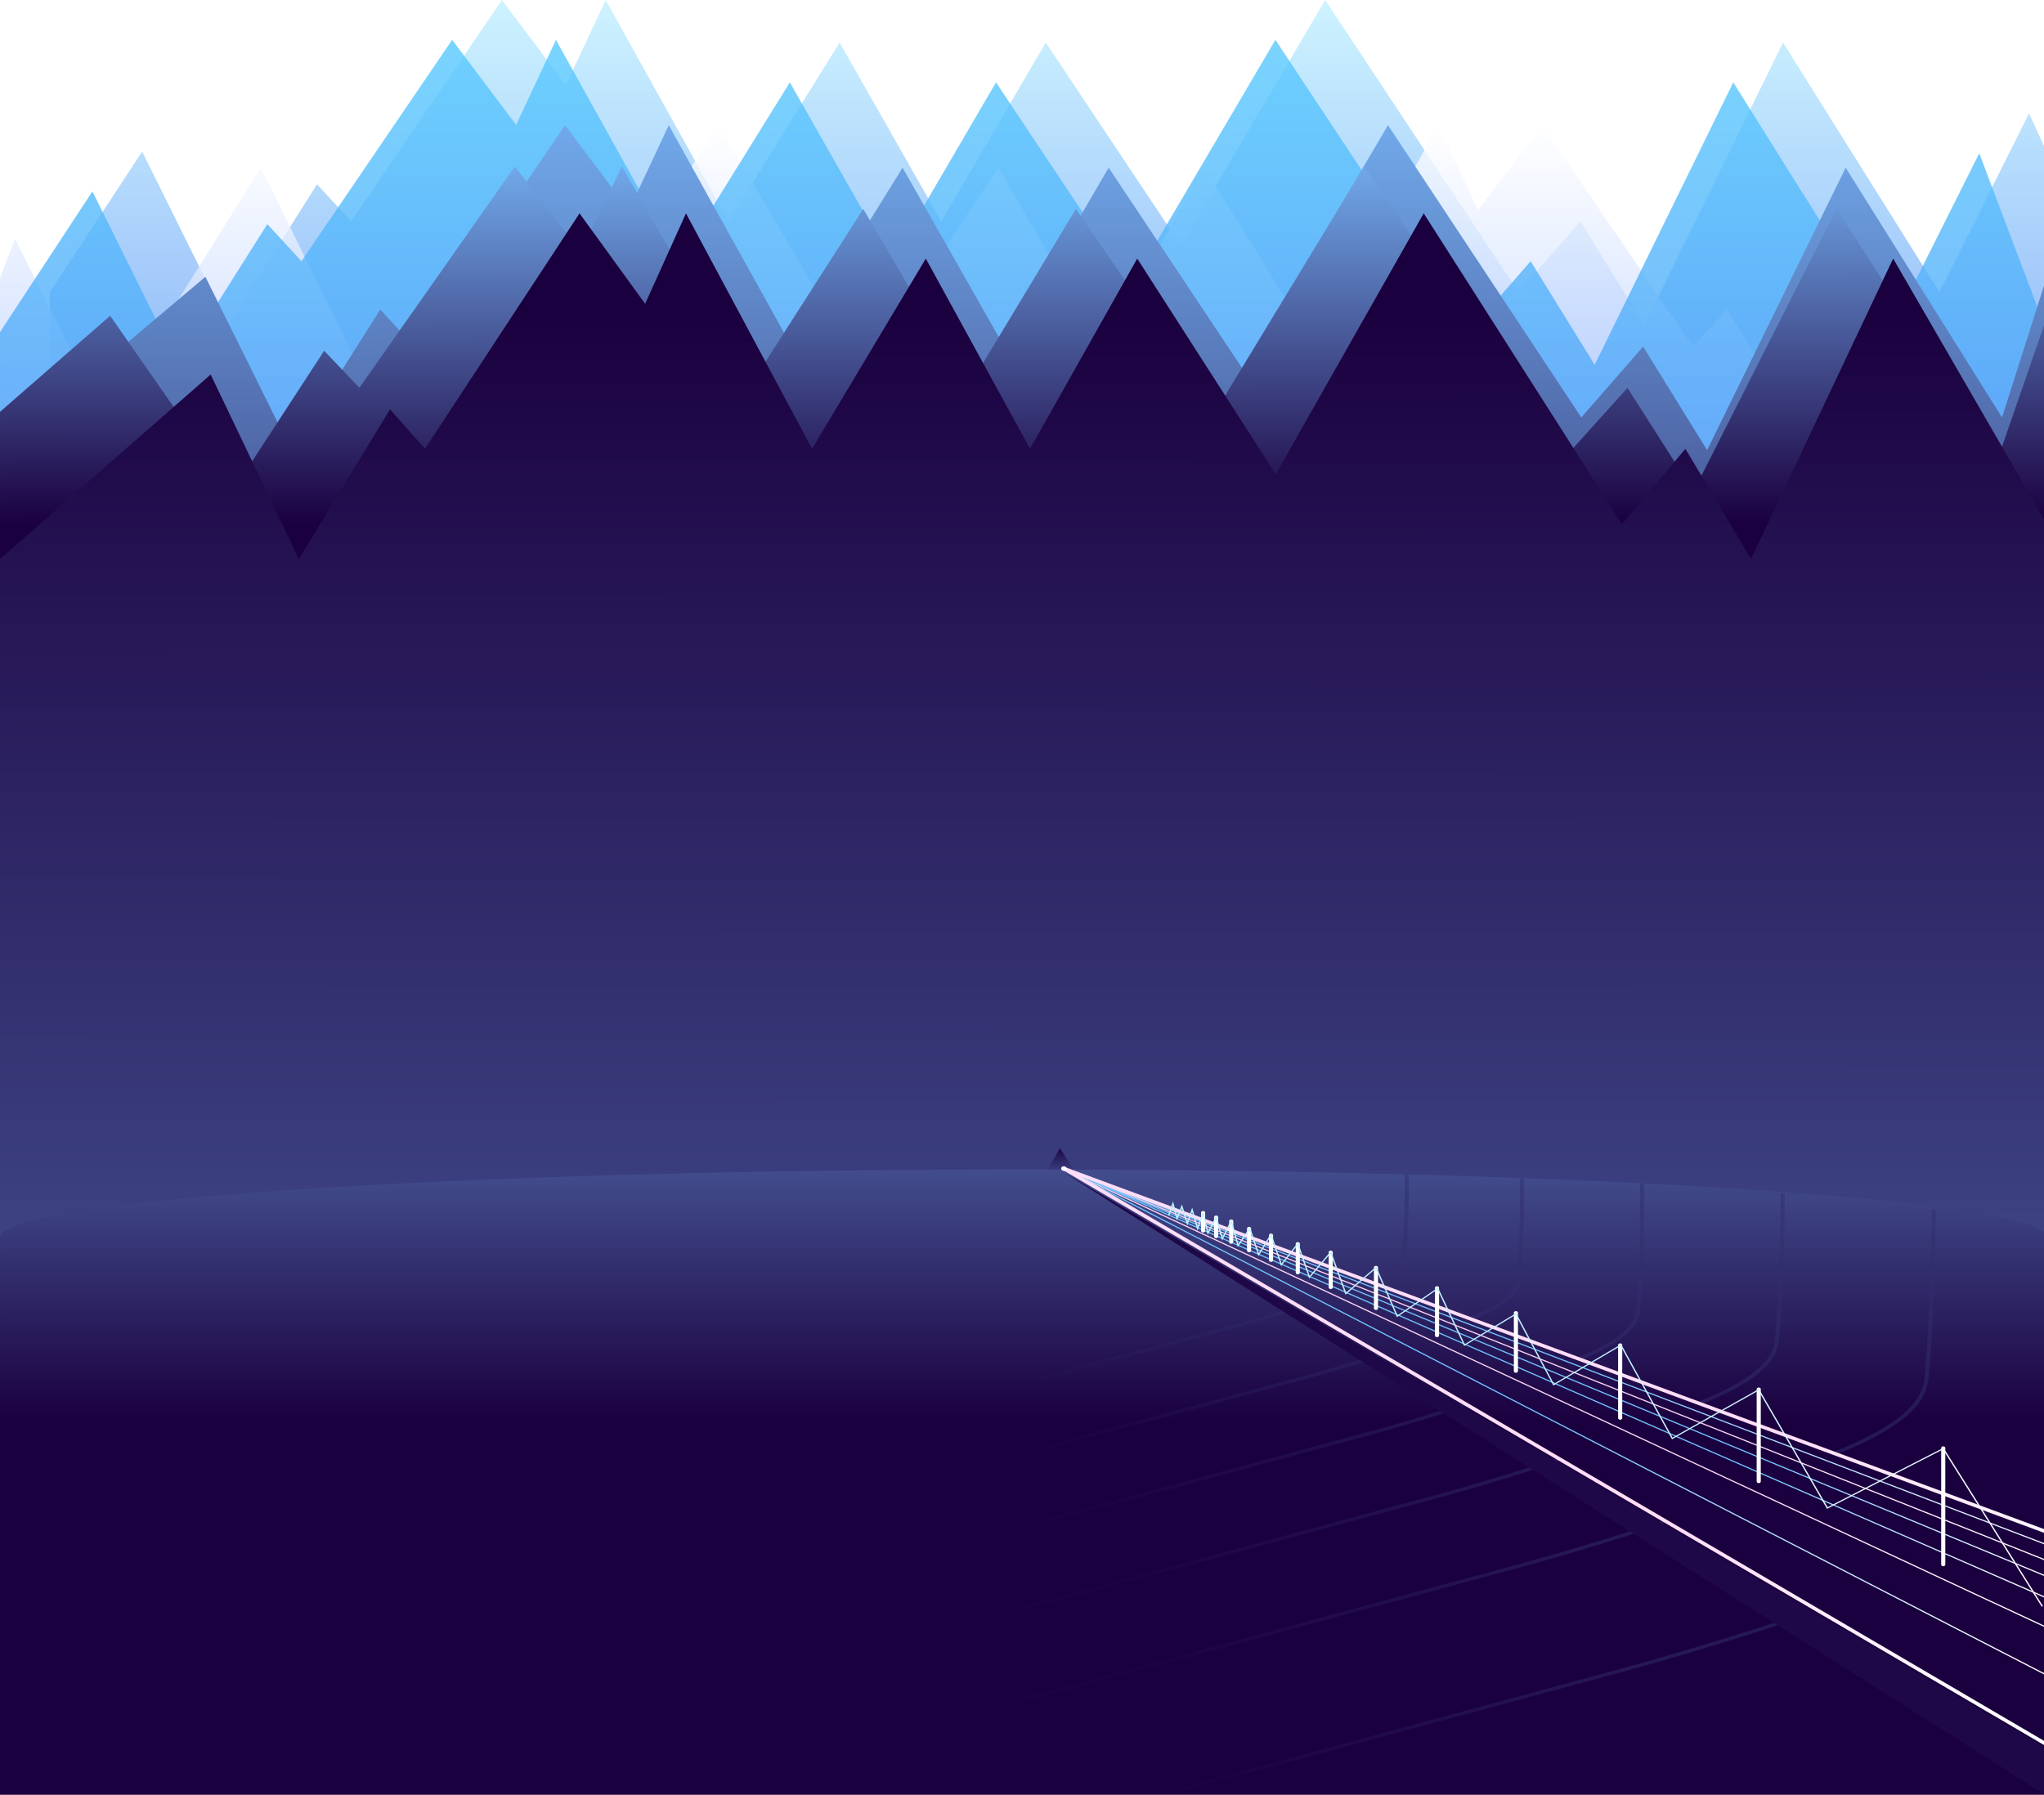 <?xml version="1.0" encoding="UTF-8" standalone="no"?>
<!-- Created with Inkscape (http://www.inkscape.org/) -->

<svg
   viewBox="0 0 380.478 334.169"
   version="1.1"
   id="svg1561"
   inkscape:version="1.1.2 (0a00cf5339, 2022-02-04)"
   sodipodi:docname="static-full.svg"
   xmlns:inkscape="http://www.inkscape.org/namespaces/inkscape"
   xmlns:sodipodi="http://sodipodi.sourceforge.net/DTD/sodipodi-0.dtd"
   xmlns="http://www.w3.org/2000/svg"
   xmlns:svg="http://www.w3.org/2000/svg">
  <sodipodi:namedview
     id="namedview1563"
     pagecolor="#ffffff"
     bordercolor="#666666"
     borderopacity="1.0"
     inkscape:pageshadow="2"
     inkscape:pageopacity="0.0"
     inkscape:pagecheckerboard="0"
     inkscape:document-units="mm"
     showgrid="false"
     fit-margin-top="0"
     fit-margin-left="0"
     fit-margin-right="-2"
     fit-margin-bottom="0"
     inkscape:zoom="0.64765011"
     inkscape:cx="849.99599"
     inkscape:cy="704.08387"
     inkscape:window-width="2183"
     inkscape:window-height="1335"
     inkscape:window-x="0"
     inkscape:window-y="0"
     inkscape:window-maximized="1"
     inkscape:current-layer="layer1" />
  <defs
     id="defs1558">
    <filter
       id="filter0_d_0_1"
       x="742.631"
       y="814.767"
       width="702.957"
       height="370.292"
       filterUnits="userSpaceOnUse"
       color-interpolation-filters="sRGB">
      <feFlood
         flood-opacity="0"
         result="BackgroundImageFix"
         id="feFlood1662" />
      <feColorMatrix
         in="SourceAlpha"
         type="matrix"
         values="0 0 0 0 0 0 0 0 0 0 0 0 0 0 0 0 0 0 127 0"
         result="hardAlpha"
         id="feColorMatrix1664" />
      <feOffset
         id="feOffset1666" />
      <feGaussianBlur
         stdDeviation="4"
         id="feGaussianBlur1668" />
      <feComposite
         in2="hardAlpha"
         operator="out"
         id="feComposite1670" />
      <feColorMatrix
         type="matrix"
         values="0 0 0 0 1 0 0 0 0 1 0 0 0 0 1 0 0 0 1 0"
         id="feColorMatrix1672" />
      <feBlend
         mode="normal"
         in2="BackgroundImageFix"
         result="effect1_dropShadow_0_1"
         id="feBlend1674" />
      <feBlend
         mode="normal"
         in="SourceGraphic"
         in2="effect1_dropShadow_0_1"
         result="shape"
         id="feBlend1676" />
    </filter>
    <filter
       id="filter1_d_0_1"
       x="742.648"
       y="814.77"
       width="702.939"
       height="336.847"
       filterUnits="userSpaceOnUse"
       color-interpolation-filters="sRGB">
      <feFlood
         flood-opacity="0"
         result="BackgroundImageFix"
         id="feFlood1679" />
      <feColorMatrix
         in="SourceAlpha"
         type="matrix"
         values="0 0 0 0 0 0 0 0 0 0 0 0 0 0 0 0 0 0 127 0"
         result="hardAlpha"
         id="feColorMatrix1681" />
      <feOffset
         id="feOffset1683" />
      <feGaussianBlur
         stdDeviation="4"
         id="feGaussianBlur1685" />
      <feComposite
         in2="hardAlpha"
         operator="out"
         id="feComposite1687" />
      <feColorMatrix
         type="matrix"
         values="0 0 0 0 1 0 0 0 0 1 0 0 0 0 1 0 0 0 1 0"
         id="feColorMatrix1689" />
      <feBlend
         mode="normal"
         in2="BackgroundImageFix"
         result="effect1_dropShadow_0_1"
         id="feBlend1691" />
      <feBlend
         mode="normal"
         in="SourceGraphic"
         in2="effect1_dropShadow_0_1"
         result="shape"
         id="feBlend1693" />
    </filter>
    <filter
       id="filter2_d_0_1"
       x="742.66"
       y="814.773"
       width="702.928"
       height="316.142"
       filterUnits="userSpaceOnUse"
       color-interpolation-filters="sRGB">
      <feFlood
         flood-opacity="0"
         result="BackgroundImageFix"
         id="feFlood1696" />
      <feColorMatrix
         in="SourceAlpha"
         type="matrix"
         values="0 0 0 0 0 0 0 0 0 0 0 0 0 0 0 0 0 0 127 0"
         result="hardAlpha"
         id="feColorMatrix1698" />
      <feOffset
         id="feOffset1700" />
      <feGaussianBlur
         stdDeviation="4"
         id="feGaussianBlur1702" />
      <feComposite
         in2="hardAlpha"
         operator="out"
         id="feComposite1704" />
      <feColorMatrix
         type="matrix"
         values="0 0 0 0 1 0 0 0 0 1 0 0 0 0 1 0 0 0 1 0"
         id="feColorMatrix1706" />
      <feBlend
         mode="normal"
         in2="BackgroundImageFix"
         result="effect1_dropShadow_0_1"
         id="feBlend1708" />
      <feBlend
         mode="normal"
         in="SourceGraphic"
         in2="effect1_dropShadow_0_1"
         result="shape"
         id="feBlend1710" />
    </filter>
    <linearGradient
       id="paint0_linear_0_1"
       x1="754"
       y1="-2.3012101e-06"
       x2="754"
       y2="436.399"
       gradientUnits="userSpaceOnUse"
       gradientTransform="matrix(0.265,0,0,0.265,-261.098,-37.989)">
      <stop
         stop-color="#C1F0FF"
         id="stop1713" />
      <stop
         offset="1"
         stop-color="#4C7FF2"
         id="stop1715" />
    </linearGradient>
    <linearGradient
       id="paint1_linear_0_1"
       x1="684"
       y1="88.081"
       x2="684"
       y2="344.816"
       gradientUnits="userSpaceOnUse"
       gradientTransform="matrix(0.265,0,0,0.265,-261.098,-37.989)">
      <stop
         stop-color="white"
         id="stop1718" />
      <stop
         offset="1"
         stop-color="#B0C9FF"
         id="stop1720" />
    </linearGradient>
    <linearGradient
       id="paint2_linear_0_1"
       x1="719"
       y1="28.026"
       x2="719"
       y2="574.025"
       gradientUnits="userSpaceOnUse"
       gradientTransform="matrix(0.265,0,0,0.265,-261.098,-37.989)">
      <stop
         stop-color="#58CAFE"
         id="stop1723" />
      <stop
         offset="1"
         stop-color="#4C7FF2"
         id="stop1725" />
    </linearGradient>
    <linearGradient
       id="paint3_linear_0_1"
       x1="798.25"
       y1="88.081"
       x2="798.839"
       y2="681.4"
       gradientUnits="userSpaceOnUse"
       gradientTransform="matrix(0.265,0,0,0.265,-261.098,-37.989)">
      <stop
         stop-color="#71A9EA"
         id="stop1728" />
      <stop
         offset="1"
         stop-color="#1B003F"
         id="stop1730" />
    </linearGradient>
    <linearGradient
       id="paint4_linear_0_1"
       x1="775.785"
       y1="117.107"
       x2="776.356"
       y2="710.427"
       gradientUnits="userSpaceOnUse"
       gradientTransform="matrix(0.265,0,0,0.265,-261.098,-37.989)">
      <stop
         stop-color="#71A9EA"
         id="stop1733" />
      <stop
         offset="0.422"
         stop-color="#1B003F"
         id="stop1735" />
    </linearGradient>
    <linearGradient
       id="paint5_linear_0_1"
       x1="818.789"
       y1="216"
       x2="819.284"
       y2="1009.5"
       gradientUnits="userSpaceOnUse"
       gradientTransform="matrix(0.265,0,0,0.265,-261.098,-37.989)">
      <stop
         stop-color="#1B003F"
         id="stop1738" />
      <stop
         offset="0.932"
         stop-color="#414B8B"
         id="stop1740" />
    </linearGradient>
    <linearGradient
       id="paint6_linear_0_1"
       x1="720"
       y1="787.223"
       x2="720"
       y2="997.897"
       gradientUnits="userSpaceOnUse"
       gradientTransform="matrix(0.265,0,0,0.265,-261.098,-37.989)">
      <stop
         stop-color="#4A5C9C"
         id="stop1743" />
      <stop
         offset="1"
         stop-color="#1B003F"
         id="stop1745" />
    </linearGradient>
    <linearGradient
       id="paint7_linear_0_1"
       x1="1065.04"
       y1="1001.49"
       x2="798.242"
       y2="1116.51"
       gradientUnits="userSpaceOnUse"
       gradientTransform="matrix(0.265,0,0,0.265,-261.098,-37.989)">
      <stop
         stop-color="#322D6D"
         id="stop1748" />
      <stop
         offset="1"
         stop-color="#343271"
         stop-opacity="0.07"
         id="stop1750" />
    </linearGradient>
    <linearGradient
       id="paint8_linear_0_1"
       x1="746.06"
       y1="808"
       x2="746.06"
       y2="823.129"
       gradientUnits="userSpaceOnUse"
       gradientTransform="matrix(0.265,0,0,0.265,-261.098,-37.989)">
      <stop
         stop-color="#200A4A"
         id="stop1753" />
      <stop
         offset="1"
         stop-color="#3B4080"
         id="stop1755" />
    </linearGradient>
    <linearGradient
       id="paint9_linear_0_1"
       x1="1094"
       y1="981.98"
       x2="1404.73"
       y2="1185.12"
       gradientUnits="userSpaceOnUse">
      <stop
         stop-color="#70C1FC"
         id="stop1758" />
      <stop
         offset="1"
         stop-color="white"
         id="stop1760" />
    </linearGradient>
    <linearGradient
       id="paint10_linear_0_1"
       x1="1196.3"
       y1="1017.41"
       x2="1415.07"
       y2="1157.96"
       gradientUnits="userSpaceOnUse">
      <stop
         stop-color="#FAD3F1"
         id="stop1763" />
      <stop
         offset="1"
         stop-color="white"
         id="stop1765" />
    </linearGradient>
    <linearGradient
       id="paint11_linear_0_1"
       x1="1231.05"
       y1="1028.96"
       x2="1421.44"
       y2="1137.34"
       gradientUnits="userSpaceOnUse">
      <stop
         stop-color="#70C1FC"
         id="stop1768" />
      <stop
         offset="1"
         stop-color="white"
         id="stop1770" />
    </linearGradient>
    <linearGradient
       id="paint12_linear_0_1"
       x1="1218.02"
       y1="1032.54"
       x2="1404.96"
       y2="1211.04"
       gradientUnits="userSpaceOnUse"
       gradientTransform="matrix(0.265,0,0,0.265,-261.098,-37.989)">
      <stop
         stop-color="#FFDDF7"
         id="stop1773" />
      <stop
         offset="1"
         stop-color="white"
         id="stop1775" />
    </linearGradient>
    <linearGradient
       id="paint13_linear_0_1"
       x1="1116.68"
       y1="969.24"
       x2="1411.05"
       y2="1139.31"
       gradientUnits="userSpaceOnUse"
       gradientTransform="matrix(0.265,0,0,0.265,-261.098,-37.989)">
      <stop
         stop-color="#C1F0FF"
         id="stop1778" />
      <stop
         offset="1"
         stop-color="white"
         id="stop1780" />
    </linearGradient>
  </defs>
  <g
     inkscape:label="Capa 1"
     inkscape:groupmode="layer"
     id="layer1"
     transform="translate(261.098,37.989)">
    <path
       d="m -234.633,-9.766 -17.204,26.193 V 221.672 H 119.902 V -9.653 L 116.59,-16.873 99.916,16.427 70.801,-30.071 44.996,22.518 33.085,3.229 21.573,16.427 -14.423,-37.989 -41.288,7.696 -66.432,-30.071 -85.886,3.229 -104.81,-30.071 l -20.645,33.3 -22.894,-41.218 -7.411,15.838 -11.91,-15.838 -28.056,41.218 -6.352,-6.904 -16.542,26.193 z"
       fill="url(#paint0_linear_0_1)"
       fill-opacity="0.8"
       id="path1622"
       style="fill:url(#paint0_linear_0_1);stroke-width:0.265" />
    <path
       d="M 92.91,13.539 110.113,39.732 V 219.156 l -371.21,2.383 V 13.784 l 2.782,-7.352 16.675,33.3 29.114,-46.498 25.806,52.589 11.91,-19.289 11.514,13.198 35.996,-54.416 26.864,45.685 25.144,-37.767 19.454,33.299 18.924,-33.299 20.645,33.299 22.893,-41.218 7.411,15.838 11.912,-15.838 28.056,41.218 6.35,-6.904 16.544,26.193 z"
       fill="url(#paint1_linear_0_1)"
       fill-opacity="0.8"
       id="path1624"
       style="fill:url(#paint1_linear_0_1);stroke-width:0.265" />
    <path
       d="m -243.894,-2.351 -17.204,26.193 V 204.654 h 381 V 23.842 l -12.573,-33.3 -16.674,33.3 -29.115,-46.498 -25.805,52.589 -11.912,-19.289 -11.512,13.198 -35.996,-54.416 -26.864,45.685 -25.144,-37.767 -19.454,33.299 -18.924,-33.299 -20.645,33.299 -22.894,-41.218 -7.411,15.838 -11.91,-15.838 -28.056,41.218 -6.352,-6.904 -16.542,26.193 z"
       fill="url(#paint2_linear_0_1)"
       fill-opacity="0.8"
       id="path1626"
       style="fill:url(#paint2_linear_0_1);stroke-width:0.265" />
    <path
       d="m -222.865,13.544 -38.232,32.29 V 205.253 h 381 V 64.517 13.544 L 111.568,39.741 82.464,-6.765 56.667,45.834 44.761,26.541 33.251,39.741 -2.732,-14.685 -29.587,31.009 l -25.135,-37.773 -19.447,33.305 -18.918,-33.305 -20.638,33.305 -22.886,-41.226 -7.408,15.84 -11.906,-15.84 -28.046,41.226 -6.35,-6.905 -16.536,26.198 z"
       fill="url(#paint3_linear_0_1)"
       id="path1628"
       style="fill:url(#paint3_linear_0_1);stroke-width:0.265" />
    <path
       d="m -240.592,20.802 -20.505,17.887 V 205.253 h 381 V 72.197 21.067 L 110.79,47.421 80.755,0.915 54.132,53.514 41.845,34.221 29.968,47.421 -7.167,-7.005 -34.881,38.689 -60.821,0.915 -80.89,34.221 -100.413,0.915 -121.71,34.221 l -23.619,-41.226 -7.645,15.84 -12.287,-15.84 -28.943,41.226 -6.553,-6.905 -17.065,26.198 z"
       fill="url(#paint4_linear_0_1)"
       id="path1630"
       style="fill:url(#paint4_linear_0_1);stroke-width:0.265" />
    <path
       d="m -221.882,31.749 -39.216,34.333 V 217.567 h 381 V 85.948 73.256 59.604 L 91.304,10.156 64.843,66.082 52.629,45.569 40.824,59.604 3.917,1.734 -23.63,50.319 -49.412,10.156 -69.36,45.569 -88.764,10.156 -109.933,45.569 -133.408,1.734 -141.007,18.577 -153.22,1.734 -181.987,45.569 -188.5,38.227 -205.462,66.082 Z"
       fill="url(#paint5_linear_0_1)"
       id="path1632"
       style="fill:url(#paint5_linear_0_1);stroke-width:0.265" />
    <path
       d="m 119.902,192.405 c 0,6.982 0,103.774 0,103.774 h -381 c 0,0 0,-100.714 0,-103.774 0,-6.982 85.29,-12.642 190.5,-12.642 105.212,0 190.5,5.66 190.5,12.642 z"
       fill="url(#paint6_linear_0_1)"
       id="path1634"
       style="fill:url(#paint6_linear_0_1);stroke-width:0.265" />
    <path
       fill-rule="evenodd"
       clip-rule="evenodd"
       d="m 0.389,180.958 c -0.002,-0.175 0.168,-0.317 0.38,-0.319 0.211,-0.002 0.384,0.139 0.386,0.313 l -0.383,0.003 z m 0.383,-0.003 c -0.383,0.003 -0.383,0.003 -0.383,0.003 v 2.6e-4 0.001 0.004 l 2.6e-4,0.015 5.3e-4,0.061 c 5.3e-4,0.054 0.001,0.134 0.002,0.238 0.001,0.208 0.002,0.514 0.002,0.899 -8e-4,0.772 -0.007,1.866 -0.029,3.157 -0.045,2.583 -0.155,5.949 -0.413,9.089 -0.065,0.79 -0.377,1.609 -1.333,2.504 -0.967,0.906 -2.603,1.898 -5.336,3.003 -0.19,0.077 -0.269,0.266 -0.175,0.423 0.093,0.157 0.323,0.221 0.512,0.145 2.777,-1.123 4.512,-2.159 5.573,-3.153 1.073,-1.005 1.447,-1.957 1.523,-2.879 0.26,-3.156 0.37,-6.535 0.415,-9.123 0.022,-1.294 0.029,-2.392 0.029,-3.165 5.3e-4,-0.387 -5.3e-4,-0.693 -0.002,-0.902 -5.3e-4,-0.105 -0.001,-0.185 -0.002,-0.24 l -5.3e-4,-0.062 v -0.016 l -2.7e-4,-0.004 v -10e-4 -2.6e-4 c 0,-2.7e-4 0,-2.7e-4 -0.383,0.003 z m -20.544,24.212 c 0.196,-0.065 0.419,0.013 0.498,0.175 0.079,0.162 -0.016,0.346 -0.212,0.411 -3.007,1 -5.768,1.832 -7.777,2.414 -1.005,0.291 -1.822,0.519 -2.388,0.675 -0.283,0.078 -0.503,0.138 -0.653,0.178 -0.075,0.02 -0.132,0.036 -0.171,0.046 l -0.044,0.012 -0.011,0.003 -0.001,2.7e-4 -10e-4,5.3e-4 h -8e-4 -2.6e-4 l -37.008,9.99 c -0.201,0.054 -0.417,-0.036 -0.483,-0.202 -0.066,-0.166 0.044,-0.344 0.245,-0.399 l 37.01,-9.991 0.003,-7.9e-4 0.117,0.301 c -0.117,-0.301 -0.117,-0.301 -0.117,-0.301 v 0 h 5.3e-4 l 0.003,-7.9e-4 0.011,-0.003 0.043,-0.011 c 0.038,-0.01 0.094,-0.025 0.169,-0.045 0.148,-0.04 0.367,-0.1 0.648,-0.177 0.563,-0.155 1.376,-0.383 2.377,-0.672 2.002,-0.579 4.751,-1.408 7.745,-2.403 z m 41.99,-23.79 c -0.212,0.001 -0.381,0.144 -0.381,0.319 l 0.384,-0.003 c -0.384,0.003 -0.384,0.003 -0.384,0.003 v 2.7e-4 0.002 0.005 0.022 l 0.003,0.087 c 0,0.077 0,0.19 0,0.338 0.003,0.295 0.003,0.725 0.003,1.268 0,1.085 -0.008,2.615 -0.037,4.399 -0.058,3.569 -0.201,8.149 -0.534,12.202 -0.085,1.038 -0.497,2.113 -1.749,3.283 -1.262,1.181 -3.387,2.467 -6.921,3.895 -0.191,0.077 -0.27,0.266 -0.177,0.423 0.093,0.157 0.323,0.221 0.513,0.145 3.58,-1.445 5.805,-2.775 7.162,-4.044 1.368,-1.28 1.841,-2.488 1.937,-3.659 0.336,-4.069 0.476,-8.662 0.534,-12.236 0.029,-1.787 0.04,-3.321 0.04,-4.407 0,-0.543 0,-0.975 -0.003,-1.271 0,-0.148 -0.003,-0.262 -0.003,-0.339 v -0.088 -0.022 -0.006 -0.001 -2.6e-4 c 0,-2.7e-4 0,-2.7e-4 -0.384,0.002 l 0.384,-0.003 c -0.003,-0.174 -0.175,-0.315 -0.386,-0.313 z m -25.98,32.75 c -0.079,-0.162 -0.302,-0.24 -0.498,-0.175 -3.867,1.285 -7.418,2.353 -10.003,3.101 -1.292,0.374 -2.343,0.668 -3.07,0.867 -0.364,0.1 -0.646,0.177 -0.838,0.228 -0.096,0.026 -0.169,0.045 -0.218,0.058 l -0.055,0.015 -0.014,0.004 -0.003,7.9e-4 -8e-4,2.7e-4 v 0 c -2.6e-4,0 -2.6e-4,0 0.116,0.301 l -0.117,-0.301 -0.002,5.2e-4 -47.782,12.883 c -0.201,0.056 -0.311,0.233 -0.245,0.4 0.066,0.167 0.282,0.257 0.483,0.201 l 47.78,-12.883 h 2.7e-4 l 0.001,-2.6e-4 10e-4,-2.7e-4 0.002,-7.9e-4 0.015,-0.004 0.056,-0.015 c 0.05,-0.013 0.124,-0.033 0.22,-0.059 0.193,-0.052 0.477,-0.129 0.843,-0.229 0.731,-0.201 1.785,-0.496 3.081,-0.87 2.593,-0.75 6.156,-1.822 10.036,-3.111 0.196,-0.065 0.291,-0.249 0.212,-0.411 z M 44.187,182.643 c 0,-0.175 0.169,-0.317 0.381,-0.319 0.212,-0.002 0.384,0.139 0.386,0.313 l -0.384,0.003 z m 0.384,-0.003 c 0.384,-0.003 0.384,-0.003 0.384,-0.002 v 5.3e-4 0.002 0.007 0.028 0.054 0.056 c 0.003,0.097 0.003,0.24 0.003,0.426 0.003,0.372 0.005,0.914 0.005,1.596 -0.003,1.365 -0.013,3.291 -0.05,5.536 -0.071,4.489 -0.249,10.258 -0.669,15.368 -0.119,1.453 -0.706,2.955 -2.405,4.548 -1.685,1.583 -4.464,3.249 -8.94,5.063 -0.191,0.077 -0.421,0.012 -0.513,-0.144 -0.093,-0.157 -0.016,-0.346 0.175,-0.423 4.434,-1.796 7.112,-3.417 8.705,-4.912 1.582,-1.485 2.106,-2.853 2.215,-4.174 0.418,-5.093 0.595,-10.849 0.669,-15.334 0.037,-2.242 0.048,-4.165 0.048,-5.528 0,-0.681 0,-1.223 -0.003,-1.593 -0.003,-0.185 -0.003,-0.328 -0.003,-0.425 v -0.109 l -0.003,-0.028 v -0.007 -0.002 -5.3e-4 c 0,0 0,0 0.384,-0.003 z m -33.144,40.604 c 0.196,-0.065 0.421,0.013 0.5,0.175 0.077,0.162 -0.016,0.346 -0.212,0.411 -4.86,1.619 -9.324,2.967 -12.572,3.908 -1.624,0.471 -2.945,0.841 -3.859,1.093 -0.457,0.127 -0.814,0.222 -1.055,0.288 -0.121,0.032 -0.213,0.056 -0.275,0.074 l -0.071,0.018 -0.018,0.005 h -0.004 -7.9e-4 -10e-4 -2.6e-4 l -59.867,16.187 c -0.201,0.056 -0.418,-0.037 -0.483,-0.201 -0.066,-0.167 0.044,-0.344 0.245,-0.4 l 59.869,-16.187 h 0.002 l 0.117,0.302 c -0.117,-0.302 -0.117,-0.302 -0.117,-0.302 h 2.7e-4 0.001 l 0.004,-0.003 0.018,-0.005 0.07,-0.018 c 0.061,-0.016 0.153,-0.04 0.273,-0.071 0.24,-0.066 0.595,-0.161 1.051,-0.288 0.911,-0.251 2.228,-0.619 3.848,-1.09 3.24,-0.939 7.691,-2.282 12.538,-3.897 z m 59.32,-39.129 c -0.212,0 -0.384,0.142 -0.384,0.316 h 0.384 c -0.384,0 -0.384,0 -0.384,2.7e-4 v 2.6e-4 0.002 0.008 0.03 c 0,0.027 0,0.067 0,0.119 0,0.105 0,0.261 -0.003,0.465 0,0.407 -0.005,1.002 -0.013,1.758 -0.016,1.511 -0.05,3.659 -0.116,6.21 -0.132,5.103 -0.397,11.815 -0.926,18.255 -0.14,1.687 -0.81,3.434 -2.828,5.324 -2.027,1.901 -5.427,3.957 -11.044,6.229 -0.188,0.077 -0.267,0.266 -0.175,0.423 0.093,0.157 0.323,0.221 0.513,0.144 5.659,-2.29 9.157,-4.389 11.282,-6.378 2.133,-2 2.865,-3.88 3.016,-5.699 0.529,-6.454 0.794,-13.177 0.929,-18.285 0.066,-2.554 0.098,-4.705 0.114,-6.218 0.011,-0.756 0.013,-1.353 0.016,-1.761 0,-0.204 0,-0.361 0.003,-0.466 0,-0.053 0,-0.093 0,-0.12 v -0.03 -0.008 -0.002 -5.2e-4 c 0,-2.7e-4 0,-2.7e-4 -0.384,-2.7e-4 h 0.384 c 0,-0.174 -0.172,-0.316 -0.384,-0.316 z m -41.553,49.625 c -0.079,-0.161 -0.302,-0.241 -0.497,-0.175 -6.133,2.04 -11.766,3.739 -15.864,4.927 -2.051,0.593 -3.717,1.061 -4.871,1.378 -0.577,0.159 -1.024,0.28 -1.328,0.362 -0.153,0.04 -0.27,0.071 -0.347,0.093 l -0.087,0.024 -0.024,0.005 -0.005,0.003 v 0 0 c 0,0 0,0 0.045,0.119 l -0.045,-0.119 h -0.003 l -75.734,20.458 c -0.201,0.056 -0.311,0.233 -0.245,0.4 0.066,0.167 0.282,0.257 0.483,0.201 L 6.401,240.958 v 0 h 0.003 v 0 l 0.005,-0.003 0.021,-0.005 0.048,-0.013 0.042,-0.011 0.093,-0.024 0.064,-0.016 c 0.056,-0.016 0.119,-0.034 0.193,-0.053 0.304,-0.082 0.754,-0.204 1.333,-0.365 1.156,-0.318 2.826,-0.786 4.882,-1.381 4.106,-1.191 9.75,-2.892 15.896,-4.937 0.196,-0.064 0.291,-0.249 0.212,-0.41 z m 69.26,-46.359 c 0,-0.175 0.172,-0.316 0.384,-0.316 0.209,0 0.381,0.142 0.381,0.316 h -0.381 z m 0.384,0 c 0.381,0 0.381,0 0.381,0 v 5.2e-4 0.002 0.008 0.033 0.049 0.084 c 0,0.117 0,0.29 -0.003,0.515 -0.003,0.452 -0.005,1.114 -0.016,1.957 -0.021,1.686 -0.061,4.096 -0.14,6.992 -0.161,5.791 -0.482,13.529 -1.119,21.311 -0.18,2.18 -1.058,4.434 -3.619,6.835 -2.548,2.389 -6.757,4.918 -13.578,7.678 -0.188,0.077 -0.418,0.011 -0.511,-0.146 -0.093,-0.156 -0.016,-0.347 0.175,-0.423 6.776,-2.741 10.885,-5.226 13.34,-7.527 2.445,-2.292 3.26,-4.412 3.429,-6.46 0.638,-7.769 0.958,-15.497 1.117,-21.283 0.082,-2.893 0.122,-5.3 0.14,-6.983 0.011,-0.842 0.016,-1.503 0.018,-1.953 0,-0.225 0.003,-0.398 0.003,-0.514 0,-0.058 0,-0.102 0,-0.132 v -0.033 -0.008 -0.002 -5.2e-4 c 0,0 0,0 0.384,0 z m -50.678,57.842 c 0.196,-0.066 0.421,0.013 0.5,0.175 0.079,0.161 -0.016,0.347 -0.212,0.413 -7.411,2.466 -14.216,4.516 -19.166,5.953 -2.477,0.717 -4.49,1.281 -5.884,1.664 -0.699,0.193 -1.241,0.341 -1.609,0.439 -0.185,0.05 -0.325,0.087 -0.421,0.114 -0.048,0.013 -0.082,0.021 -0.106,0.029 l -0.029,0.005 -0.005,0.003 h -0.003 v 0 l -91.319,24.675 c -0.201,0.053 -0.418,-0.037 -0.483,-0.204 -0.066,-0.164 0.044,-0.344 0.245,-0.397 l 91.321,-24.675 h 0.003 l 0.116,0.299 c -0.116,-0.299 -0.116,-0.299 -0.116,-0.299 v 0 0 l 0.008,-0.003 0.026,-0.008 c 0.024,-0.005 0.058,-0.016 0.106,-0.026 0.095,-0.026 0.235,-0.064 0.418,-0.114 0.368,-0.098 0.908,-0.246 1.603,-0.437 1.392,-0.384 3.4,-0.947 5.874,-1.662 4.942,-1.434 11.737,-3.482 19.132,-5.945 z m 24.429,17.806 c 0.198,-0.066 0.421,0.013 0.5,0.175 0.079,0.161 -0.016,0.347 -0.212,0.41 -9.144,3.043 -17.539,5.575 -23.651,7.345 -3.056,0.886 -5.538,1.582 -7.26,2.056 -0.86,0.235 -1.529,0.418 -1.984,0.54 -0.093,0.026 -0.18,0.048 -0.254,0.069 l -0.108,0.029 c -0.061,0.016 -0.111,0.029 -0.153,0.042 -0.061,0.016 -0.103,0.026 -0.132,0.034 l -0.034,0.008 -0.008,0.003 h -0.003 v 0 0.003 l -79.632,21.508 c -0.201,0.056 -0.417,-0.037 -0.483,-0.201 -0.066,-0.167 0.044,-0.344 0.245,-0.4 l 79.632,-21.511 h 0.003 l 0.116,0.302 c -0.116,-0.302 -0.116,-0.302 -0.116,-0.302 h 0.003 v 0 l 0.008,-0.003 0.034,-0.008 c 0.029,-0.008 0.074,-0.021 0.13,-0.037 l 0.085,-0.021 c 0.064,-0.018 0.143,-0.037 0.23,-0.061 l 0.093,-0.026 0.108,-0.029 c 0.455,-0.122 1.122,-0.302 1.979,-0.54 1.72,-0.474 4.199,-1.167 7.25,-2.051 6.104,-1.77 14.489,-4.297 23.617,-7.334 z"
       fill="url(#paint7_linear_0_1)"
       fill-opacity="0.5"
       id="path1636"
       style="fill:url(#paint7_linear_0_1);stroke-width:0.265" />
    <path
       d="M 119.392,287.345 -63.192,180.218 119.392,296.089 Z"
       fill="#1f0847"
       id="path1638"
       style="stroke-width:0.265" />
    <path
       d="m -66.128,179.797 2.352,-4.003 2.499,4.003 z"
       fill="url(#paint8_linear_0_1)"
       id="path1640"
       style="fill:url(#paint8_linear_0_1);stroke-width:0.265" />
    <g
       filter="url(#filter0_d_0_1)"
       id="g1644"
       transform="matrix(0.265,0,0,0.265,-261.098,-37.989)">
      <path
         fill-rule="evenodd"
         clip-rule="evenodd"
         d="m 750.631,823.466 0.458,-0.699 686.221,261.963 c 0.24,0.09 0.35,0.33 0.23,0.53 -0.11,0.2 -0.4,0.29 -0.64,0.19 L 757.691,826.165 1437.36,1176.32 c 0.23,0.12 0.3,0.37 0.15,0.55 -0.14,0.19 -0.43,0.25 -0.66,0.13 z"
         fill="url(#paint9_linear_0_1)"
         id="path1642"
         style="fill:url(#paint9_linear_0_1)" />
    </g>
    <g
       filter="url(#filter1_d_0_1)"
       id="g1648"
       transform="matrix(0.265,0,0,0.265,-261.098,-37.989)">
      <path
         fill-rule="evenodd"
         clip-rule="evenodd"
         d="m 750.648,823.475 0.448,-0.705 686.214,273.11 c 0.24,0.1 0.35,0.34 0.23,0.53 -0.12,0.2 -0.4,0.28 -0.64,0.19 L 764.023,828.799 1437.34,1142.87 c 0.23,0.11 0.32,0.35 0.19,0.55 -0.14,0.19 -0.43,0.25 -0.66,0.15 z"
         fill="url(#paint10_linear_0_1)"
         id="path1646"
         style="fill:url(#paint10_linear_0_1)" />
    </g>
    <g
       filter="url(#filter2_d_0_1)"
       id="g1652"
       transform="matrix(0.265,0,0,0.265,-261.098,-37.989)">
      <path
         fill-rule="evenodd"
         clip-rule="evenodd"
         d="m 750.66,823.481 0.442,-0.708 0.009,0.004 686.209,284.253 c 0.24,0.1 0.34,0.34 0.22,0.54 -0.12,0.19 -0.41,0.27 -0.65,0.17 L 791.521,840.407 1437.33,1122.17 c 0.24,0.1 0.33,0.34 0.2,0.53 -0.12,0.2 -0.42,0.27 -0.65,0.17 L 750.669,823.485 Z"
         fill="url(#paint11_linear_0_1)"
         id="path1650"
         style="fill:url(#paint11_linear_0_1)" />
    </g>
    <path
       fill-rule="evenodd"
       clip-rule="evenodd"
       d="m -63.286,179.844 0.378,-0.546 182.583,67.521 c 0.193,0.071 0.28,0.259 0.193,0.418 -0.085,0.159 -0.312,0.23 -0.505,0.159 L -59.672,181.187 119.741,286.35 c 0.172,0.101 0.212,0.299 0.09,0.442 -0.122,0.14 -0.362,0.175 -0.534,0.074 z"
       fill="url(#paint12_linear_0_1)"
       id="path1654"
       style="fill:url(#paint12_linear_0_1);stroke-width:0.265" />
    <path
       fill-rule="evenodd"
       clip-rule="evenodd"
       d="m -36.762,187.802 c 0,-0.175 -0.171,-0.316 -0.383,-0.316 -0.212,0 -0.383,0.141 -0.383,0.316 v 3.371 c 0,0.175 0.171,0.316 0.383,0.316 0.212,0 0.383,-0.141 0.383,-0.316 z m 2.043,0.527 c 0.211,0 0.383,0.141 0.383,0.316 v 3.581 c 0,0.175 -0.172,0.316 -0.383,0.316 -0.212,0 -0.383,-0.142 -0.383,-0.316 v -3.581 c 0,-0.175 0.171,-0.316 0.383,-0.316 z m 3.192,1.053 c 0,-0.175 -0.171,-0.316 -0.383,-0.316 -0.212,0 -0.383,0.142 -0.383,0.316 v 3.897 c 0,0.175 0.171,0.316 0.383,0.316 0.211,0 0.383,-0.142 0.383,-0.316 z m 2.937,1.053 c 0.212,0 0.383,0.142 0.383,0.316 v 4.108 c 0,0.175 -0.171,0.316 -0.383,0.316 -0.211,0 -0.383,-0.142 -0.383,-0.316 v -4.108 c 0,-0.174 0.171,-0.316 0.383,-0.316 z m 4.469,1.58 c 0,-0.175 -0.172,-0.316 -0.383,-0.316 -0.212,0 -0.383,0.141 -0.383,0.316 v 4.635 c 0,0.175 0.171,0.316 0.383,0.316 0.211,0 0.383,-0.142 0.383,-0.316 z m 4.596,1.264 c 0.212,0 0.383,0.142 0.383,0.316 v 5.372 c 0,0.175 -0.171,0.316 -0.383,0.316 -0.211,0 -0.383,-0.141 -0.383,-0.316 v -5.372 c 0,-0.175 0.172,-0.316 0.383,-0.316 z m 6.512,1.896 c 0,-0.175 -0.171,-0.316 -0.383,-0.316 -0.212,0 -0.383,0.142 -0.383,0.316 v 6.531 c 0,0.175 0.171,0.316 0.383,0.316 0.211,0 0.383,-0.142 0.383,-0.316 z m 8.044,2.528 c 0.211,0 0.383,0.141 0.383,0.316 v 7.584 c 0,0.174 -0.171,0.316 -0.383,0.316 -0.212,0 -0.383,-0.142 -0.383,-0.316 v -7.584 c 0,-0.175 0.171,-0.316 0.383,-0.316 z m 11.747,4.108 c 0,-0.174 -0.172,-0.316 -0.384,-0.316 -0.212,0 -0.384,0.142 -0.384,0.316 v 8.848 c 0,0.174 0.172,0.316 0.384,0.316 0.212,0 0.384,-0.142 0.384,-0.316 z m 14.301,4.319 c 0.212,0 0.384,0.142 0.384,0.316 v 10.85 c 0,0.175 -0.172,0.316 -0.384,0.316 -0.212,0 -0.384,-0.142 -0.384,-0.316 v -10.85 c 0,-0.175 0.172,-0.316 0.384,-0.316 z m 19.791,6.32 c 0,-0.175 -0.172,-0.316 -0.384,-0.316 -0.212,0 -0.384,0.142 -0.384,0.316 v 13.588 c 0,0.174 0.172,0.316 0.384,0.316 0.212,0 0.384,-0.142 0.384,-0.316 z m 25.408,7.9 c 0.212,0 0.384,0.142 0.384,0.316 v 17.169 c 0,0.175 -0.172,0.318 -0.384,0.318 -0.212,0 -0.384,-0.143 -0.384,-0.318 v -17.169 c 0,-0.174 0.172,-0.316 0.384,-0.316 z m 34.346,10.955 c 0.212,0 0.384,0.143 0.384,0.318 v 21.698 c 0,0.175 -0.172,0.315 -0.384,0.315 -0.212,0 -0.384,-0.14 -0.384,-0.315 V 231.624 c 0,-0.175 0.172,-0.318 0.384,-0.318 z"
       fill="#ffffff"
       id="path1656"
       style="stroke-width:0.265" />
    <path
       fill-rule="evenodd"
       clip-rule="evenodd"
       d="m -42.747,185.706 0.772,2.761 0.885,-2.19 1.013,3.135 0.9,-2.545 1.02,3.472 0.889,-2.566 0.248,0.009 0.815,3.456 1.521,-2.928 1.148,3.999 1.661,-3.267 1.292,4.584 2.16,-3.145 1.655,4.831 2.298,-3.687 1.927,5.617 3.064,-3.896 2.174,6.226 3.956,-4.632 2.822,7.724 5.609,-4.838 3.966,9.078 7.529,-5.159 4.985,10.542 9.57,-5.79 7.022,13.169 12.512,-7.373 9.578,17.383 16.084,-9.057 12.771,22.019 21.574,-11.057 18.508,29.477 -0.225,0.098 -18.383,-29.276 -21.582,11.062 -12.764,-22.011 -16.092,9.06 -9.573,-17.377 -12.515,7.374 -7.022,-13.166 -9.583,5.797 -4.974,-10.525 -7.537,5.164 -3.95,-9.04 -5.627,4.853 -2.797,-7.655 -3.961,4.638 -2.167,-6.204 -3.065,3.899 -1.904,-5.549 -2.298,3.687 -1.665,-4.86 -2.181,3.176 -1.262,-4.475 -1.659,3.263 -1.15,-4.007 -1.543,2.971 -0.871,-3.697 -1.008,2.91 -1.023,-3.48 -0.888,2.511 -1.03,-3.185 -0.902,2.234 -0.76,-2.716 -0.664,1.827 -0.245,-0.061 z"
       fill="url(#paint13_linear_0_1)"
       id="path1658"
       style="fill:url(#paint13_linear_0_1);stroke-width:0.265" />
    <path
       d="m -62.553,179.586 c 0,0.233 -0.229,0.421 -0.511,0.421 -0.282,0 -0.511,-0.189 -0.511,-0.421 0,-0.233 0.229,-0.421 0.511,-0.421 0.282,0 0.511,0.189 0.511,0.421 z"
       fill="#ffffff"
       id="path1660"
       style="stroke-width:0.265" />
  </g>
</svg>
